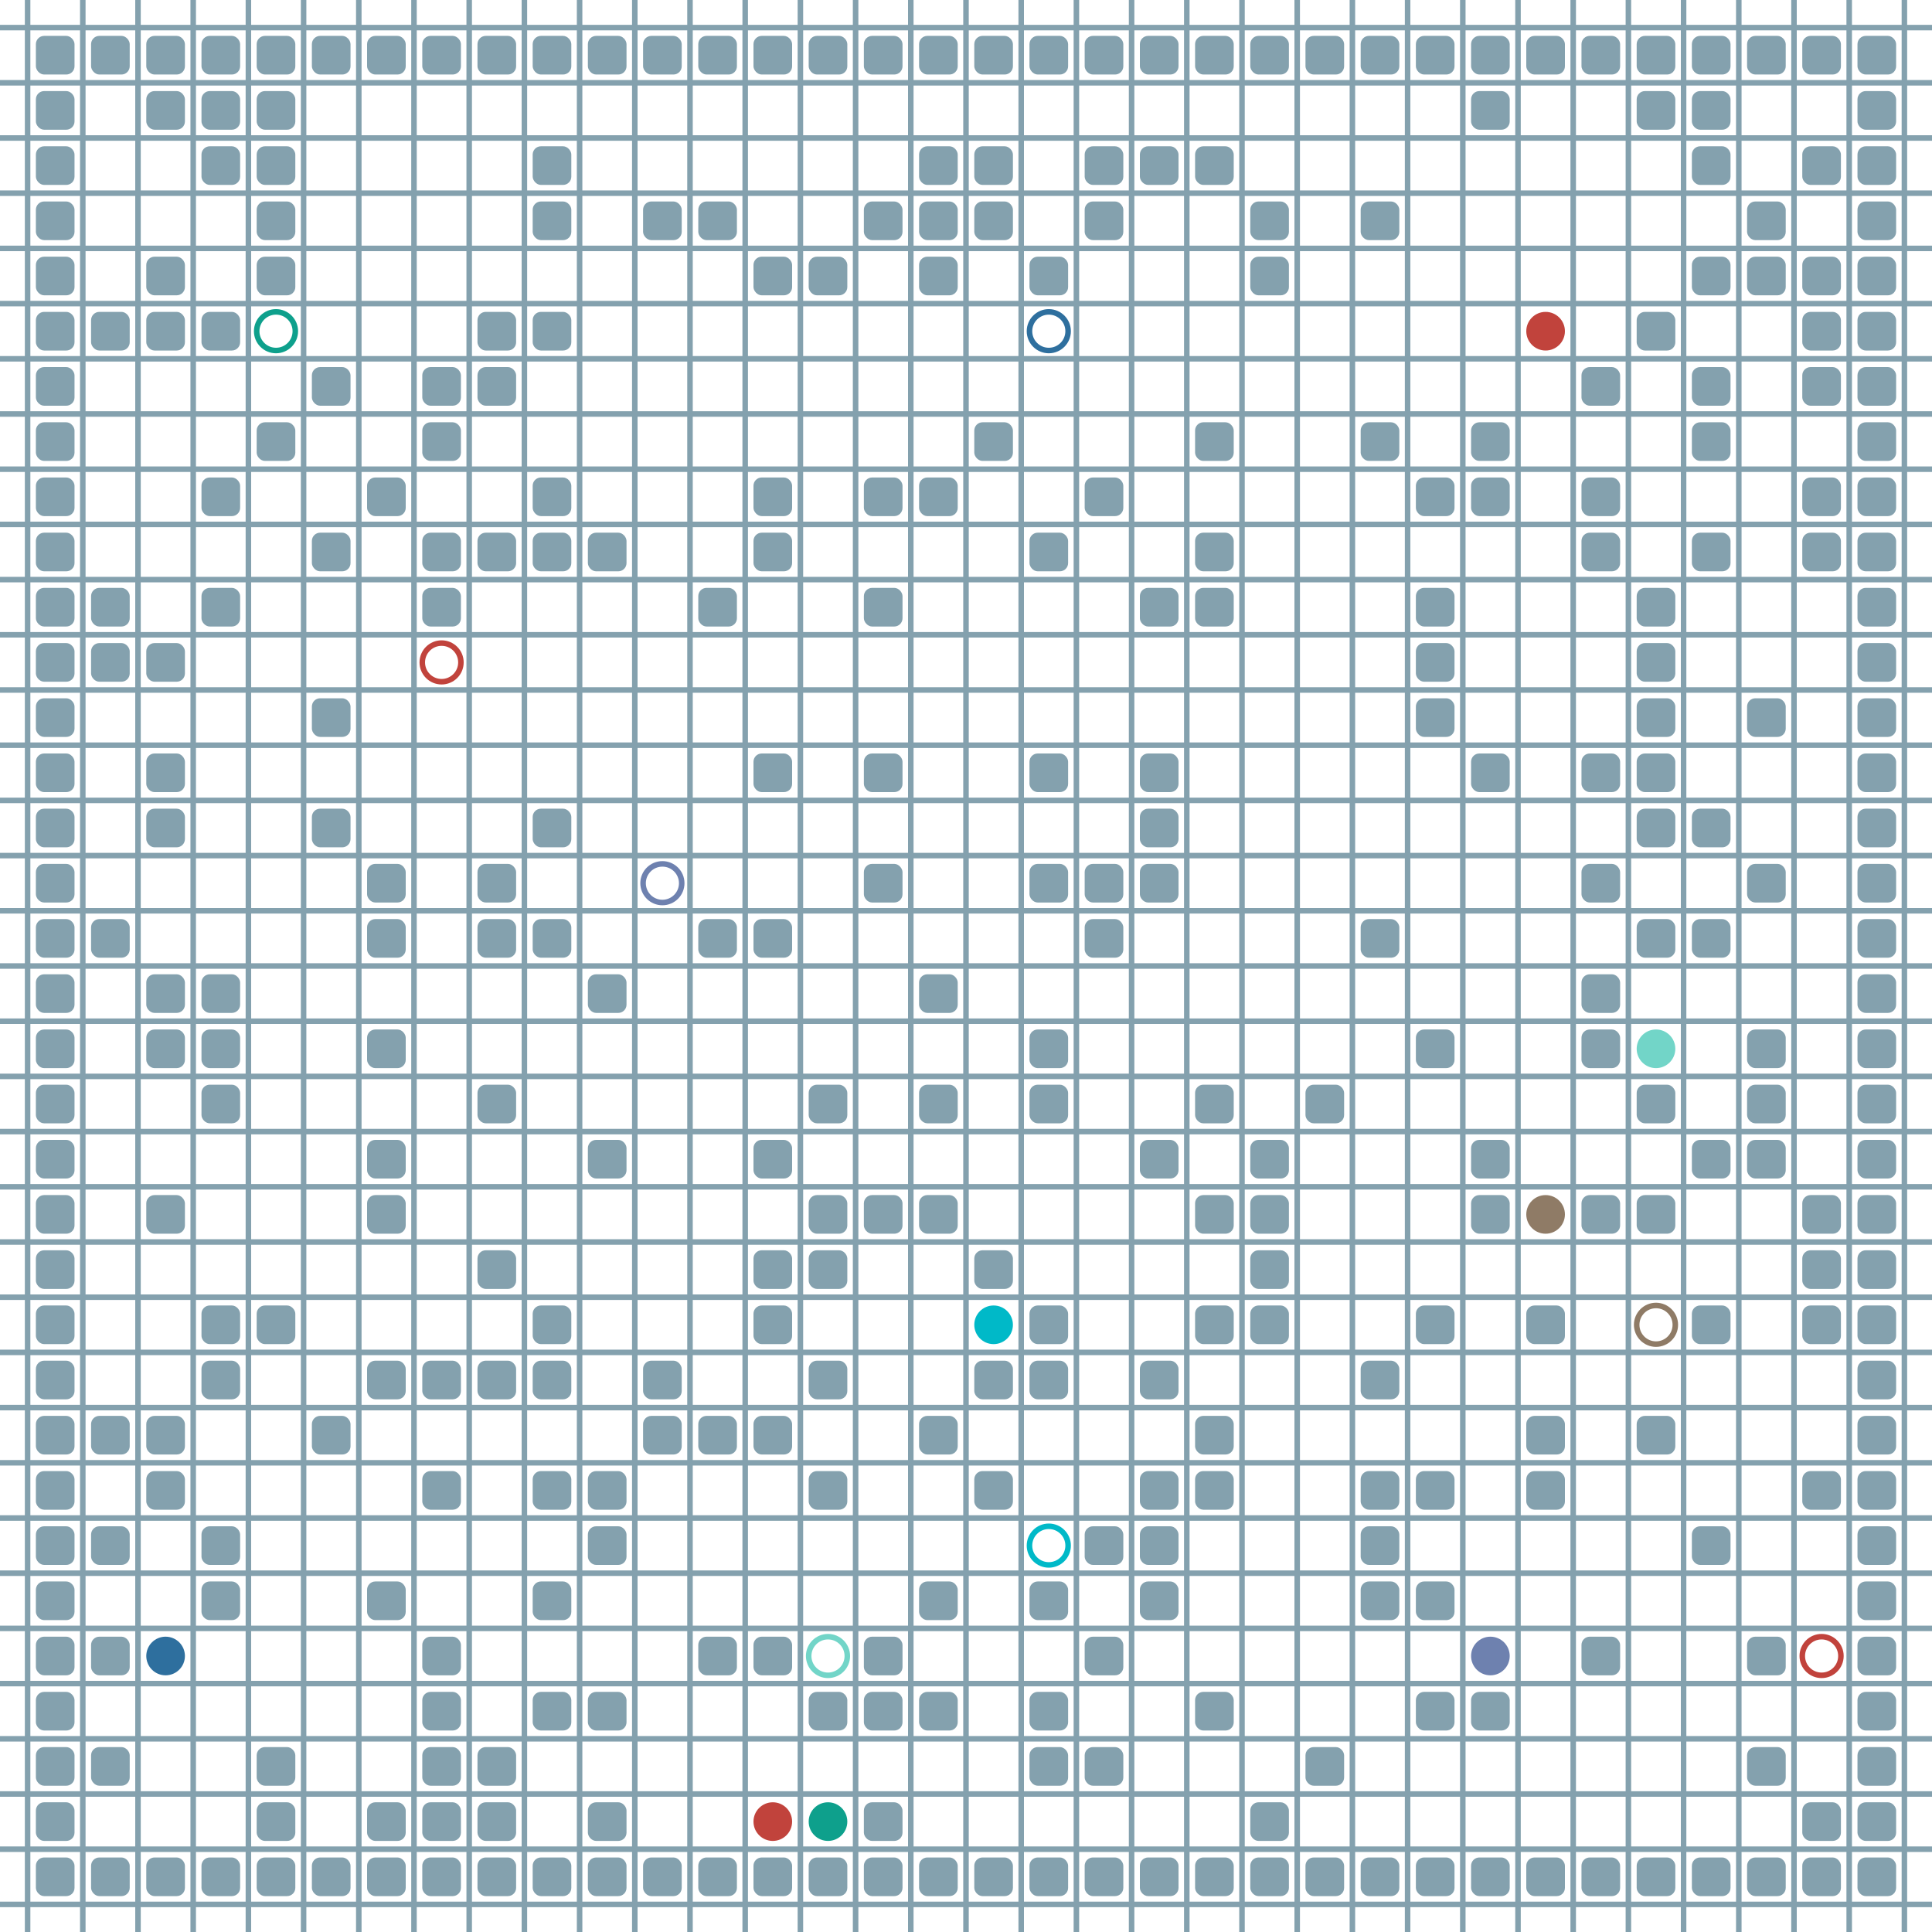 <?xml version="1.0" encoding="UTF-8"?>
        <svg xmlns="http://www.w3.org/2000/svg" xmlns:xlink="http://www.w3.org/1999/xlink"
             width="512" height="512" viewBox="0 -3500 3500 3500">
<defs>

        <rect id="obstacle" width="70" height="70" fill="#84A1AE" rx="15"/>
        <style>
        .line {stroke: #84A1AE; stroke-width: 10;}
        .agent {r: 35;}
        .target {fill: none; stroke-width: 10; r: 35;}
        </style>
        
</defs>

<line class="line" x1="-50.0" x2="-50.0" y1="0" y2="-3500" />
<line class="line" x1="50.0" x2="50.0" y1="0" y2="-3500" />
<line class="line" x1="150.0" x2="150.0" y1="0" y2="-3500" />
<line class="line" x1="250.0" x2="250.0" y1="0" y2="-3500" />
<line class="line" x1="350.0" x2="350.0" y1="0" y2="-3500" />
<line class="line" x1="450.0" x2="450.0" y1="0" y2="-3500" />
<line class="line" x1="550.0" x2="550.0" y1="0" y2="-3500" />
<line class="line" x1="650.0" x2="650.0" y1="0" y2="-3500" />
<line class="line" x1="750.0" x2="750.0" y1="0" y2="-3500" />
<line class="line" x1="850.0" x2="850.0" y1="0" y2="-3500" />
<line class="line" x1="950.0" x2="950.0" y1="0" y2="-3500" />
<line class="line" x1="1050.0" x2="1050.0" y1="0" y2="-3500" />
<line class="line" x1="1150.0" x2="1150.0" y1="0" y2="-3500" />
<line class="line" x1="1250.0" x2="1250.0" y1="0" y2="-3500" />
<line class="line" x1="1350.0" x2="1350.0" y1="0" y2="-3500" />
<line class="line" x1="1450.0" x2="1450.0" y1="0" y2="-3500" />
<line class="line" x1="1550.0" x2="1550.0" y1="0" y2="-3500" />
<line class="line" x1="1650.0" x2="1650.0" y1="0" y2="-3500" />
<line class="line" x1="1750.0" x2="1750.0" y1="0" y2="-3500" />
<line class="line" x1="1850.0" x2="1850.0" y1="0" y2="-3500" />
<line class="line" x1="1950.0" x2="1950.0" y1="0" y2="-3500" />
<line class="line" x1="2050.0" x2="2050.0" y1="0" y2="-3500" />
<line class="line" x1="2150.0" x2="2150.0" y1="0" y2="-3500" />
<line class="line" x1="2250.0" x2="2250.0" y1="0" y2="-3500" />
<line class="line" x1="2350.0" x2="2350.0" y1="0" y2="-3500" />
<line class="line" x1="2450.0" x2="2450.0" y1="0" y2="-3500" />
<line class="line" x1="2550.0" x2="2550.0" y1="0" y2="-3500" />
<line class="line" x1="2650.0" x2="2650.0" y1="0" y2="-3500" />
<line class="line" x1="2750.0" x2="2750.0" y1="0" y2="-3500" />
<line class="line" x1="2850.0" x2="2850.0" y1="0" y2="-3500" />
<line class="line" x1="2950.0" x2="2950.0" y1="0" y2="-3500" />
<line class="line" x1="3050.0" x2="3050.0" y1="0" y2="-3500" />
<line class="line" x1="3150.0" x2="3150.0" y1="0" y2="-3500" />
<line class="line" x1="3250.0" x2="3250.0" y1="0" y2="-3500" />
<line class="line" x1="3350.0" x2="3350.0" y1="0" y2="-3500" />
<line class="line" x1="3450.0" x2="3450.0" y1="0" y2="-3500" />
<line class="line" x1="0" x2="3500" y1="50.0" y2="50.0" />
<line class="line" x1="0" x2="3500" y1="-50.0" y2="-50.0" />
<line class="line" x1="0" x2="3500" y1="-150.0" y2="-150.0" />
<line class="line" x1="0" x2="3500" y1="-250.0" y2="-250.0" />
<line class="line" x1="0" x2="3500" y1="-350.0" y2="-350.0" />
<line class="line" x1="0" x2="3500" y1="-450.0" y2="-450.0" />
<line class="line" x1="0" x2="3500" y1="-550.0" y2="-550.0" />
<line class="line" x1="0" x2="3500" y1="-650.0" y2="-650.0" />
<line class="line" x1="0" x2="3500" y1="-750.0" y2="-750.0" />
<line class="line" x1="0" x2="3500" y1="-850.0" y2="-850.0" />
<line class="line" x1="0" x2="3500" y1="-950.0" y2="-950.0" />
<line class="line" x1="0" x2="3500" y1="-1050.0" y2="-1050.0" />
<line class="line" x1="0" x2="3500" y1="-1150.0" y2="-1150.0" />
<line class="line" x1="0" x2="3500" y1="-1250.0" y2="-1250.0" />
<line class="line" x1="0" x2="3500" y1="-1350.0" y2="-1350.0" />
<line class="line" x1="0" x2="3500" y1="-1450.0" y2="-1450.0" />
<line class="line" x1="0" x2="3500" y1="-1550.0" y2="-1550.0" />
<line class="line" x1="0" x2="3500" y1="-1650.0" y2="-1650.0" />
<line class="line" x1="0" x2="3500" y1="-1750.0" y2="-1750.0" />
<line class="line" x1="0" x2="3500" y1="-1850.0" y2="-1850.0" />
<line class="line" x1="0" x2="3500" y1="-1950.0" y2="-1950.0" />
<line class="line" x1="0" x2="3500" y1="-2050.0" y2="-2050.0" />
<line class="line" x1="0" x2="3500" y1="-2150.0" y2="-2150.0" />
<line class="line" x1="0" x2="3500" y1="-2250.0" y2="-2250.0" />
<line class="line" x1="0" x2="3500" y1="-2350.0" y2="-2350.0" />
<line class="line" x1="0" x2="3500" y1="-2450.0" y2="-2450.0" />
<line class="line" x1="0" x2="3500" y1="-2550.0" y2="-2550.0" />
<line class="line" x1="0" x2="3500" y1="-2650.0" y2="-2650.0" />
<line class="line" x1="0" x2="3500" y1="-2750.0" y2="-2750.0" />
<line class="line" x1="0" x2="3500" y1="-2850.0" y2="-2850.0" />
<line class="line" x1="0" x2="3500" y1="-2950.0" y2="-2950.0" />
<line class="line" x1="0" x2="3500" y1="-3050.0" y2="-3050.0" />
<line class="line" x1="0" x2="3500" y1="-3150.0" y2="-3150.0" />
<line class="line" x1="0" x2="3500" y1="-3250.0" y2="-3250.0" />
<line class="line" x1="0" x2="3500" y1="-3350.0" y2="-3350.0" />
<line class="line" x1="0" x2="3500" y1="-3450.0" y2="-3450.0" />
<use href="#obstacle" x="65" y="-135" />
<use href="#obstacle" x="65" y="-235" />
<use href="#obstacle" x="65" y="-335" />
<use href="#obstacle" x="65" y="-435" />
<use href="#obstacle" x="65" y="-535" />
<use href="#obstacle" x="65" y="-635" />
<use href="#obstacle" x="65" y="-735" />
<use href="#obstacle" x="65" y="-835" />
<use href="#obstacle" x="65" y="-935" />
<use href="#obstacle" x="65" y="-1035" />
<use href="#obstacle" x="65" y="-1135" />
<use href="#obstacle" x="65" y="-1235" />
<use href="#obstacle" x="65" y="-1335" />
<use href="#obstacle" x="65" y="-1435" />
<use href="#obstacle" x="65" y="-1535" />
<use href="#obstacle" x="65" y="-1635" />
<use href="#obstacle" x="65" y="-1735" />
<use href="#obstacle" x="65" y="-1835" />
<use href="#obstacle" x="65" y="-1935" />
<use href="#obstacle" x="65" y="-2035" />
<use href="#obstacle" x="65" y="-2135" />
<use href="#obstacle" x="65" y="-2235" />
<use href="#obstacle" x="65" y="-2335" />
<use href="#obstacle" x="65" y="-2435" />
<use href="#obstacle" x="65" y="-2535" />
<use href="#obstacle" x="65" y="-2635" />
<use href="#obstacle" x="65" y="-2735" />
<use href="#obstacle" x="65" y="-2835" />
<use href="#obstacle" x="65" y="-2935" />
<use href="#obstacle" x="65" y="-3035" />
<use href="#obstacle" x="65" y="-3135" />
<use href="#obstacle" x="65" y="-3235" />
<use href="#obstacle" x="65" y="-3335" />
<use href="#obstacle" x="65" y="-3435" />
<use href="#obstacle" x="165" y="-135" />
<use href="#obstacle" x="165" y="-335" />
<use href="#obstacle" x="165" y="-535" />
<use href="#obstacle" x="165" y="-735" />
<use href="#obstacle" x="165" y="-935" />
<use href="#obstacle" x="165" y="-1835" />
<use href="#obstacle" x="165" y="-2335" />
<use href="#obstacle" x="165" y="-2435" />
<use href="#obstacle" x="165" y="-2935" />
<use href="#obstacle" x="165" y="-3435" />
<use href="#obstacle" x="265" y="-135" />
<use href="#obstacle" x="265" y="-835" />
<use href="#obstacle" x="265" y="-935" />
<use href="#obstacle" x="265" y="-1335" />
<use href="#obstacle" x="265" y="-1635" />
<use href="#obstacle" x="265" y="-1735" />
<use href="#obstacle" x="265" y="-2035" />
<use href="#obstacle" x="265" y="-2135" />
<use href="#obstacle" x="265" y="-2335" />
<use href="#obstacle" x="265" y="-2935" />
<use href="#obstacle" x="265" y="-3035" />
<use href="#obstacle" x="265" y="-3335" />
<use href="#obstacle" x="265" y="-3435" />
<use href="#obstacle" x="365" y="-135" />
<use href="#obstacle" x="365" y="-635" />
<use href="#obstacle" x="365" y="-735" />
<use href="#obstacle" x="365" y="-1035" />
<use href="#obstacle" x="365" y="-1135" />
<use href="#obstacle" x="365" y="-1535" />
<use href="#obstacle" x="365" y="-1635" />
<use href="#obstacle" x="365" y="-1735" />
<use href="#obstacle" x="365" y="-2435" />
<use href="#obstacle" x="365" y="-2635" />
<use href="#obstacle" x="365" y="-2935" />
<use href="#obstacle" x="365" y="-3235" />
<use href="#obstacle" x="365" y="-3335" />
<use href="#obstacle" x="365" y="-3435" />
<use href="#obstacle" x="465" y="-135" />
<use href="#obstacle" x="465" y="-235" />
<use href="#obstacle" x="465" y="-335" />
<use href="#obstacle" x="465" y="-1135" />
<use href="#obstacle" x="465" y="-2735" />
<use href="#obstacle" x="465" y="-3035" />
<use href="#obstacle" x="465" y="-3135" />
<use href="#obstacle" x="465" y="-3235" />
<use href="#obstacle" x="465" y="-3335" />
<use href="#obstacle" x="465" y="-3435" />
<use href="#obstacle" x="565" y="-135" />
<use href="#obstacle" x="565" y="-935" />
<use href="#obstacle" x="565" y="-2035" />
<use href="#obstacle" x="565" y="-2235" />
<use href="#obstacle" x="565" y="-2535" />
<use href="#obstacle" x="565" y="-2835" />
<use href="#obstacle" x="565" y="-3435" />
<use href="#obstacle" x="665" y="-135" />
<use href="#obstacle" x="665" y="-235" />
<use href="#obstacle" x="665" y="-635" />
<use href="#obstacle" x="665" y="-1035" />
<use href="#obstacle" x="665" y="-1335" />
<use href="#obstacle" x="665" y="-1435" />
<use href="#obstacle" x="665" y="-1635" />
<use href="#obstacle" x="665" y="-1835" />
<use href="#obstacle" x="665" y="-1935" />
<use href="#obstacle" x="665" y="-2635" />
<use href="#obstacle" x="665" y="-3435" />
<use href="#obstacle" x="765" y="-135" />
<use href="#obstacle" x="765" y="-235" />
<use href="#obstacle" x="765" y="-335" />
<use href="#obstacle" x="765" y="-435" />
<use href="#obstacle" x="765" y="-535" />
<use href="#obstacle" x="765" y="-835" />
<use href="#obstacle" x="765" y="-1035" />
<use href="#obstacle" x="765" y="-2435" />
<use href="#obstacle" x="765" y="-2535" />
<use href="#obstacle" x="765" y="-2735" />
<use href="#obstacle" x="765" y="-2835" />
<use href="#obstacle" x="765" y="-3435" />
<use href="#obstacle" x="865" y="-135" />
<use href="#obstacle" x="865" y="-235" />
<use href="#obstacle" x="865" y="-335" />
<use href="#obstacle" x="865" y="-1035" />
<use href="#obstacle" x="865" y="-1235" />
<use href="#obstacle" x="865" y="-1535" />
<use href="#obstacle" x="865" y="-1835" />
<use href="#obstacle" x="865" y="-1935" />
<use href="#obstacle" x="865" y="-2535" />
<use href="#obstacle" x="865" y="-2835" />
<use href="#obstacle" x="865" y="-2935" />
<use href="#obstacle" x="865" y="-3435" />
<use href="#obstacle" x="965" y="-135" />
<use href="#obstacle" x="965" y="-435" />
<use href="#obstacle" x="965" y="-635" />
<use href="#obstacle" x="965" y="-835" />
<use href="#obstacle" x="965" y="-1035" />
<use href="#obstacle" x="965" y="-1135" />
<use href="#obstacle" x="965" y="-1835" />
<use href="#obstacle" x="965" y="-2035" />
<use href="#obstacle" x="965" y="-2535" />
<use href="#obstacle" x="965" y="-2635" />
<use href="#obstacle" x="965" y="-2935" />
<use href="#obstacle" x="965" y="-3135" />
<use href="#obstacle" x="965" y="-3235" />
<use href="#obstacle" x="965" y="-3435" />
<use href="#obstacle" x="1065" y="-135" />
<use href="#obstacle" x="1065" y="-235" />
<use href="#obstacle" x="1065" y="-435" />
<use href="#obstacle" x="1065" y="-735" />
<use href="#obstacle" x="1065" y="-835" />
<use href="#obstacle" x="1065" y="-1435" />
<use href="#obstacle" x="1065" y="-1735" />
<use href="#obstacle" x="1065" y="-2535" />
<use href="#obstacle" x="1065" y="-3435" />
<use href="#obstacle" x="1165" y="-135" />
<use href="#obstacle" x="1165" y="-935" />
<use href="#obstacle" x="1165" y="-1035" />
<use href="#obstacle" x="1165" y="-3135" />
<use href="#obstacle" x="1165" y="-3435" />
<use href="#obstacle" x="1265" y="-135" />
<use href="#obstacle" x="1265" y="-535" />
<use href="#obstacle" x="1265" y="-935" />
<use href="#obstacle" x="1265" y="-1835" />
<use href="#obstacle" x="1265" y="-2435" />
<use href="#obstacle" x="1265" y="-3135" />
<use href="#obstacle" x="1265" y="-3435" />
<use href="#obstacle" x="1365" y="-135" />
<use href="#obstacle" x="1365" y="-535" />
<use href="#obstacle" x="1365" y="-935" />
<use href="#obstacle" x="1365" y="-1135" />
<use href="#obstacle" x="1365" y="-1235" />
<use href="#obstacle" x="1365" y="-1435" />
<use href="#obstacle" x="1365" y="-1835" />
<use href="#obstacle" x="1365" y="-2135" />
<use href="#obstacle" x="1365" y="-2535" />
<use href="#obstacle" x="1365" y="-2635" />
<use href="#obstacle" x="1365" y="-3035" />
<use href="#obstacle" x="1365" y="-3435" />
<use href="#obstacle" x="1465" y="-135" />
<use href="#obstacle" x="1465" y="-435" />
<use href="#obstacle" x="1465" y="-835" />
<use href="#obstacle" x="1465" y="-1035" />
<use href="#obstacle" x="1465" y="-1235" />
<use href="#obstacle" x="1465" y="-1335" />
<use href="#obstacle" x="1465" y="-1535" />
<use href="#obstacle" x="1465" y="-3035" />
<use href="#obstacle" x="1465" y="-3435" />
<use href="#obstacle" x="1565" y="-135" />
<use href="#obstacle" x="1565" y="-235" />
<use href="#obstacle" x="1565" y="-435" />
<use href="#obstacle" x="1565" y="-535" />
<use href="#obstacle" x="1565" y="-1335" />
<use href="#obstacle" x="1565" y="-1935" />
<use href="#obstacle" x="1565" y="-2135" />
<use href="#obstacle" x="1565" y="-2435" />
<use href="#obstacle" x="1565" y="-2635" />
<use href="#obstacle" x="1565" y="-3135" />
<use href="#obstacle" x="1565" y="-3435" />
<use href="#obstacle" x="1665" y="-135" />
<use href="#obstacle" x="1665" y="-435" />
<use href="#obstacle" x="1665" y="-635" />
<use href="#obstacle" x="1665" y="-935" />
<use href="#obstacle" x="1665" y="-1335" />
<use href="#obstacle" x="1665" y="-1535" />
<use href="#obstacle" x="1665" y="-1735" />
<use href="#obstacle" x="1665" y="-2635" />
<use href="#obstacle" x="1665" y="-3035" />
<use href="#obstacle" x="1665" y="-3135" />
<use href="#obstacle" x="1665" y="-3235" />
<use href="#obstacle" x="1665" y="-3435" />
<use href="#obstacle" x="1765" y="-135" />
<use href="#obstacle" x="1765" y="-835" />
<use href="#obstacle" x="1765" y="-1035" />
<use href="#obstacle" x="1765" y="-1235" />
<use href="#obstacle" x="1765" y="-2735" />
<use href="#obstacle" x="1765" y="-3135" />
<use href="#obstacle" x="1765" y="-3235" />
<use href="#obstacle" x="1765" y="-3435" />
<use href="#obstacle" x="1865" y="-135" />
<use href="#obstacle" x="1865" y="-335" />
<use href="#obstacle" x="1865" y="-435" />
<use href="#obstacle" x="1865" y="-635" />
<use href="#obstacle" x="1865" y="-1035" />
<use href="#obstacle" x="1865" y="-1135" />
<use href="#obstacle" x="1865" y="-1535" />
<use href="#obstacle" x="1865" y="-1635" />
<use href="#obstacle" x="1865" y="-1935" />
<use href="#obstacle" x="1865" y="-2135" />
<use href="#obstacle" x="1865" y="-2535" />
<use href="#obstacle" x="1865" y="-3035" />
<use href="#obstacle" x="1865" y="-3435" />
<use href="#obstacle" x="1965" y="-135" />
<use href="#obstacle" x="1965" y="-335" />
<use href="#obstacle" x="1965" y="-535" />
<use href="#obstacle" x="1965" y="-735" />
<use href="#obstacle" x="1965" y="-1835" />
<use href="#obstacle" x="1965" y="-1935" />
<use href="#obstacle" x="1965" y="-2635" />
<use href="#obstacle" x="1965" y="-3135" />
<use href="#obstacle" x="1965" y="-3235" />
<use href="#obstacle" x="1965" y="-3435" />
<use href="#obstacle" x="2065" y="-135" />
<use href="#obstacle" x="2065" y="-635" />
<use href="#obstacle" x="2065" y="-735" />
<use href="#obstacle" x="2065" y="-835" />
<use href="#obstacle" x="2065" y="-1035" />
<use href="#obstacle" x="2065" y="-1435" />
<use href="#obstacle" x="2065" y="-1935" />
<use href="#obstacle" x="2065" y="-2035" />
<use href="#obstacle" x="2065" y="-2135" />
<use href="#obstacle" x="2065" y="-2435" />
<use href="#obstacle" x="2065" y="-3235" />
<use href="#obstacle" x="2065" y="-3435" />
<use href="#obstacle" x="2165" y="-135" />
<use href="#obstacle" x="2165" y="-435" />
<use href="#obstacle" x="2165" y="-835" />
<use href="#obstacle" x="2165" y="-935" />
<use href="#obstacle" x="2165" y="-1135" />
<use href="#obstacle" x="2165" y="-1335" />
<use href="#obstacle" x="2165" y="-1535" />
<use href="#obstacle" x="2165" y="-2435" />
<use href="#obstacle" x="2165" y="-2535" />
<use href="#obstacle" x="2165" y="-2735" />
<use href="#obstacle" x="2165" y="-3235" />
<use href="#obstacle" x="2165" y="-3435" />
<use href="#obstacle" x="2265" y="-135" />
<use href="#obstacle" x="2265" y="-235" />
<use href="#obstacle" x="2265" y="-1135" />
<use href="#obstacle" x="2265" y="-1235" />
<use href="#obstacle" x="2265" y="-1335" />
<use href="#obstacle" x="2265" y="-1435" />
<use href="#obstacle" x="2265" y="-3035" />
<use href="#obstacle" x="2265" y="-3135" />
<use href="#obstacle" x="2265" y="-3435" />
<use href="#obstacle" x="2365" y="-135" />
<use href="#obstacle" x="2365" y="-335" />
<use href="#obstacle" x="2365" y="-1535" />
<use href="#obstacle" x="2365" y="-3435" />
<use href="#obstacle" x="2465" y="-135" />
<use href="#obstacle" x="2465" y="-635" />
<use href="#obstacle" x="2465" y="-735" />
<use href="#obstacle" x="2465" y="-835" />
<use href="#obstacle" x="2465" y="-1035" />
<use href="#obstacle" x="2465" y="-1835" />
<use href="#obstacle" x="2465" y="-2735" />
<use href="#obstacle" x="2465" y="-3135" />
<use href="#obstacle" x="2465" y="-3435" />
<use href="#obstacle" x="2565" y="-135" />
<use href="#obstacle" x="2565" y="-435" />
<use href="#obstacle" x="2565" y="-635" />
<use href="#obstacle" x="2565" y="-835" />
<use href="#obstacle" x="2565" y="-1135" />
<use href="#obstacle" x="2565" y="-1635" />
<use href="#obstacle" x="2565" y="-2235" />
<use href="#obstacle" x="2565" y="-2335" />
<use href="#obstacle" x="2565" y="-2435" />
<use href="#obstacle" x="2565" y="-2635" />
<use href="#obstacle" x="2565" y="-3435" />
<use href="#obstacle" x="2665" y="-135" />
<use href="#obstacle" x="2665" y="-435" />
<use href="#obstacle" x="2665" y="-1335" />
<use href="#obstacle" x="2665" y="-1435" />
<use href="#obstacle" x="2665" y="-2135" />
<use href="#obstacle" x="2665" y="-2635" />
<use href="#obstacle" x="2665" y="-2735" />
<use href="#obstacle" x="2665" y="-3335" />
<use href="#obstacle" x="2665" y="-3435" />
<use href="#obstacle" x="2765" y="-135" />
<use href="#obstacle" x="2765" y="-835" />
<use href="#obstacle" x="2765" y="-935" />
<use href="#obstacle" x="2765" y="-1135" />
<use href="#obstacle" x="2765" y="-3435" />
<use href="#obstacle" x="2865" y="-135" />
<use href="#obstacle" x="2865" y="-535" />
<use href="#obstacle" x="2865" y="-1335" />
<use href="#obstacle" x="2865" y="-1635" />
<use href="#obstacle" x="2865" y="-1735" />
<use href="#obstacle" x="2865" y="-1935" />
<use href="#obstacle" x="2865" y="-2135" />
<use href="#obstacle" x="2865" y="-2535" />
<use href="#obstacle" x="2865" y="-2635" />
<use href="#obstacle" x="2865" y="-2835" />
<use href="#obstacle" x="2865" y="-3435" />
<use href="#obstacle" x="2965" y="-135" />
<use href="#obstacle" x="2965" y="-935" />
<use href="#obstacle" x="2965" y="-1335" />
<use href="#obstacle" x="2965" y="-1535" />
<use href="#obstacle" x="2965" y="-1835" />
<use href="#obstacle" x="2965" y="-2035" />
<use href="#obstacle" x="2965" y="-2135" />
<use href="#obstacle" x="2965" y="-2235" />
<use href="#obstacle" x="2965" y="-2335" />
<use href="#obstacle" x="2965" y="-2435" />
<use href="#obstacle" x="2965" y="-2935" />
<use href="#obstacle" x="2965" y="-3335" />
<use href="#obstacle" x="2965" y="-3435" />
<use href="#obstacle" x="3065" y="-135" />
<use href="#obstacle" x="3065" y="-735" />
<use href="#obstacle" x="3065" y="-1135" />
<use href="#obstacle" x="3065" y="-1435" />
<use href="#obstacle" x="3065" y="-1835" />
<use href="#obstacle" x="3065" y="-2035" />
<use href="#obstacle" x="3065" y="-2535" />
<use href="#obstacle" x="3065" y="-2735" />
<use href="#obstacle" x="3065" y="-2835" />
<use href="#obstacle" x="3065" y="-3035" />
<use href="#obstacle" x="3065" y="-3235" />
<use href="#obstacle" x="3065" y="-3335" />
<use href="#obstacle" x="3065" y="-3435" />
<use href="#obstacle" x="3165" y="-135" />
<use href="#obstacle" x="3165" y="-335" />
<use href="#obstacle" x="3165" y="-535" />
<use href="#obstacle" x="3165" y="-1435" />
<use href="#obstacle" x="3165" y="-1535" />
<use href="#obstacle" x="3165" y="-1635" />
<use href="#obstacle" x="3165" y="-1935" />
<use href="#obstacle" x="3165" y="-2235" />
<use href="#obstacle" x="3165" y="-3035" />
<use href="#obstacle" x="3165" y="-3135" />
<use href="#obstacle" x="3165" y="-3435" />
<use href="#obstacle" x="3265" y="-135" />
<use href="#obstacle" x="3265" y="-235" />
<use href="#obstacle" x="3265" y="-835" />
<use href="#obstacle" x="3265" y="-1135" />
<use href="#obstacle" x="3265" y="-1235" />
<use href="#obstacle" x="3265" y="-1335" />
<use href="#obstacle" x="3265" y="-2535" />
<use href="#obstacle" x="3265" y="-2635" />
<use href="#obstacle" x="3265" y="-2835" />
<use href="#obstacle" x="3265" y="-2935" />
<use href="#obstacle" x="3265" y="-3035" />
<use href="#obstacle" x="3265" y="-3235" />
<use href="#obstacle" x="3265" y="-3435" />
<use href="#obstacle" x="3365" y="-135" />
<use href="#obstacle" x="3365" y="-235" />
<use href="#obstacle" x="3365" y="-335" />
<use href="#obstacle" x="3365" y="-435" />
<use href="#obstacle" x="3365" y="-535" />
<use href="#obstacle" x="3365" y="-635" />
<use href="#obstacle" x="3365" y="-735" />
<use href="#obstacle" x="3365" y="-835" />
<use href="#obstacle" x="3365" y="-935" />
<use href="#obstacle" x="3365" y="-1035" />
<use href="#obstacle" x="3365" y="-1135" />
<use href="#obstacle" x="3365" y="-1235" />
<use href="#obstacle" x="3365" y="-1335" />
<use href="#obstacle" x="3365" y="-1435" />
<use href="#obstacle" x="3365" y="-1535" />
<use href="#obstacle" x="3365" y="-1635" />
<use href="#obstacle" x="3365" y="-1735" />
<use href="#obstacle" x="3365" y="-1835" />
<use href="#obstacle" x="3365" y="-1935" />
<use href="#obstacle" x="3365" y="-2035" />
<use href="#obstacle" x="3365" y="-2135" />
<use href="#obstacle" x="3365" y="-2235" />
<use href="#obstacle" x="3365" y="-2335" />
<use href="#obstacle" x="3365" y="-2435" />
<use href="#obstacle" x="3365" y="-2535" />
<use href="#obstacle" x="3365" y="-2635" />
<use href="#obstacle" x="3365" y="-2735" />
<use href="#obstacle" x="3365" y="-2835" />
<use href="#obstacle" x="3365" y="-2935" />
<use href="#obstacle" x="3365" y="-3035" />
<use href="#obstacle" x="3365" y="-3135" />
<use href="#obstacle" x="3365" y="-3235" />
<use href="#obstacle" x="3365" y="-3335" />
<use href="#obstacle" x="3365" y="-3435" />
<circle class="agent" cx="2800" cy="-2900" fill="#c1433c" r="35"> <animate attributeName="cy" dur="3.25s" keyTimes="0.0;0.071;0.286;0.357;0.571;0.643;1.0" repeatCount="indefinite" values="-2900;-2900;-2900;-3000;-3000;-3100;-3100"/>
<animate attributeName="cx" dur="3.25s" keyTimes="0.0;0.071;0.143;0.357;0.429;0.643;0.714;1.0" repeatCount="indefinite" values="2800;2800;2900;2900;3000;3000;3100;3100"/>
<animate attributeName="visibility" dur="3.25s" keyTimes="0.0;0.071;1.0" repeatCount="indefinite" values="visible;visible;visible"/> </circle>
<circle class="agent" cx="300" cy="-500" fill="#2e6f9e" r="35"> <animate attributeName="cy" dur="3.25s" keyTimes="0.0;0.071;0.143;0.214;0.286;0.429;0.5;1.0" repeatCount="indefinite" values="-500;-500;-500;-400;-300;-300;-200;-200"/>
<animate attributeName="cx" dur="3.25s" keyTimes="0.0;0.071;0.143;1.0" repeatCount="indefinite" values="300;300;400;400"/>
<animate attributeName="visibility" dur="3.25s" keyTimes="0.0;0.071;1.0" repeatCount="indefinite" values="visible;visible;visible"/> </circle>
<circle class="agent" cx="2700" cy="-500" fill="#6e81af" r="35"> <animate attributeName="cy" dur="3.25s" keyTimes="0.0;0.071;0.143;0.214;0.286;0.357;1.0" repeatCount="indefinite" values="-500;-500;-500;-400;-300;-200;-200"/>
<animate attributeName="cx" dur="3.25s" keyTimes="0.0;0.071;0.143;1.0" repeatCount="indefinite" values="2700;2700;2800;2800"/>
<animate attributeName="visibility" dur="3.25s" keyTimes="0.0;0.071;1.0" repeatCount="indefinite" values="visible;visible;visible"/> </circle>
<circle class="agent" cx="1800" cy="-1100" fill="#00b9c8" r="35"> <animate attributeName="cy" dur="3.25s" keyTimes="0.0;0.071;1.0" repeatCount="indefinite" values="-1100;-1100;-1100"/>
<animate attributeName="cx" dur="3.25s" keyTimes="0.0;0.071;1.0" repeatCount="indefinite" values="1800;1800;1800"/>
<animate attributeName="visibility" dur="3.25s" keyTimes="0.0;0.071;1.0" repeatCount="indefinite" values="visible;visible;visible"/> </circle>
<circle class="agent" cx="3000" cy="-1600" fill="#72D5C8" r="35"> <animate attributeName="cy" dur="3.25s" keyTimes="0.0;0.071;0.143;0.214;0.286;0.357;0.571;0.643;1.0" repeatCount="indefinite" values="-1600;-1600;-1600;-1500;-1500;-1600;-1600;-1500;-1500"/>
<animate attributeName="cx" dur="3.25s" keyTimes="0.0;0.071;0.143;1.0" repeatCount="indefinite" values="3000;3000;3100;3100"/>
<animate attributeName="visibility" dur="3.25s" keyTimes="0.0;0.071;1.0" repeatCount="indefinite" values="visible;visible;visible"/> </circle>
<circle class="agent" cx="1500" cy="-200" fill="#0ea08c" r="35"> <animate attributeName="cy" dur="3.25s" keyTimes="0.0;0.071;1.0" repeatCount="indefinite" values="-200;-200;-200"/>
<animate attributeName="cx" dur="3.25s" keyTimes="0.0;0.071;1.0" repeatCount="indefinite" values="1500;1500;1500"/>
<animate attributeName="visibility" dur="3.25s" keyTimes="0.0;0.071;1.0" repeatCount="indefinite" values="visible;visible;visible"/> </circle>
<circle class="agent" cx="2800" cy="-1300" fill="#8F7B66" r="35"> <animate attributeName="cy" dur="3.25s" keyTimes="0.0;0.071;0.143;0.214;0.357;0.429;0.571;0.643;1.0" repeatCount="indefinite" values="-1300;-1300;-1300;-1200;-1200;-1300;-1300;-1400;-1400"/>
<animate attributeName="cx" dur="3.25s" keyTimes="0.0;0.071;0.786;0.857;0.929;1.0" repeatCount="indefinite" values="2800;2800;2800;2900;3000;3000"/>
<animate attributeName="visibility" dur="3.25s" keyTimes="0.0;0.071;1.0" repeatCount="indefinite" values="visible;visible;visible"/> </circle>
<circle class="agent" cx="1400" cy="-200" fill="#c1433c" r="35"> <animate attributeName="cy" dur="3.25s" keyTimes="0.0;0.071;1.0" repeatCount="indefinite" values="-200;-200;-200"/>
<animate attributeName="cx" dur="3.25s" keyTimes="0.0;0.071;1.0" repeatCount="indefinite" values="1400;1400;1400"/>
<animate attributeName="visibility" dur="3.25s" keyTimes="0.0;0.071;1.0" repeatCount="indefinite" values="visible;visible;visible"/> </circle>
<circle class="target" cx="3300" cy="-500" r="35" stroke="#c1433c"> <animate attributeName="visibility" dur="3.25s" keyTimes="0.0;0.071;1.0" repeatCount="indefinite" values="visible;visible;visible"/> </circle>
<circle class="target" cx="1900" cy="-2900" r="35" stroke="#2e6f9e"> <animate attributeName="visibility" dur="3.25s" keyTimes="0.0;0.071;1.0" repeatCount="indefinite" values="visible;visible;visible"/> </circle>
<circle class="target" cx="1200" cy="-1900" r="35" stroke="#6e81af"> <animate attributeName="visibility" dur="3.25s" keyTimes="0.0;0.071;1.0" repeatCount="indefinite" values="visible;visible;visible"/> </circle>
<circle class="target" cx="1900" cy="-700" r="35" stroke="#00b9c8"> <animate attributeName="visibility" dur="3.25s" keyTimes="0.0;0.071;1.0" repeatCount="indefinite" values="visible;visible;visible"/> </circle>
<circle class="target" cx="1500" cy="-500" r="35" stroke="#72D5C8"> <animate attributeName="visibility" dur="3.25s" keyTimes="0.0;0.071;1.0" repeatCount="indefinite" values="visible;visible;visible"/> </circle>
<circle class="target" cx="500" cy="-2900" r="35" stroke="#0ea08c"> <animate attributeName="visibility" dur="3.25s" keyTimes="0.0;0.071;1.0" repeatCount="indefinite" values="visible;visible;visible"/> </circle>
<circle class="target" cx="3000" cy="-1100" r="35" stroke="#8F7B66"> <animate attributeName="visibility" dur="3.25s" keyTimes="0.0;0.071;1.0" repeatCount="indefinite" values="visible;visible;visible"/> </circle>
<circle class="target" cx="800" cy="-2300" r="35" stroke="#c1433c"> <animate attributeName="visibility" dur="3.25s" keyTimes="0.0;0.071;1.0" repeatCount="indefinite" values="visible;visible;visible"/> </circle>
</svg>
